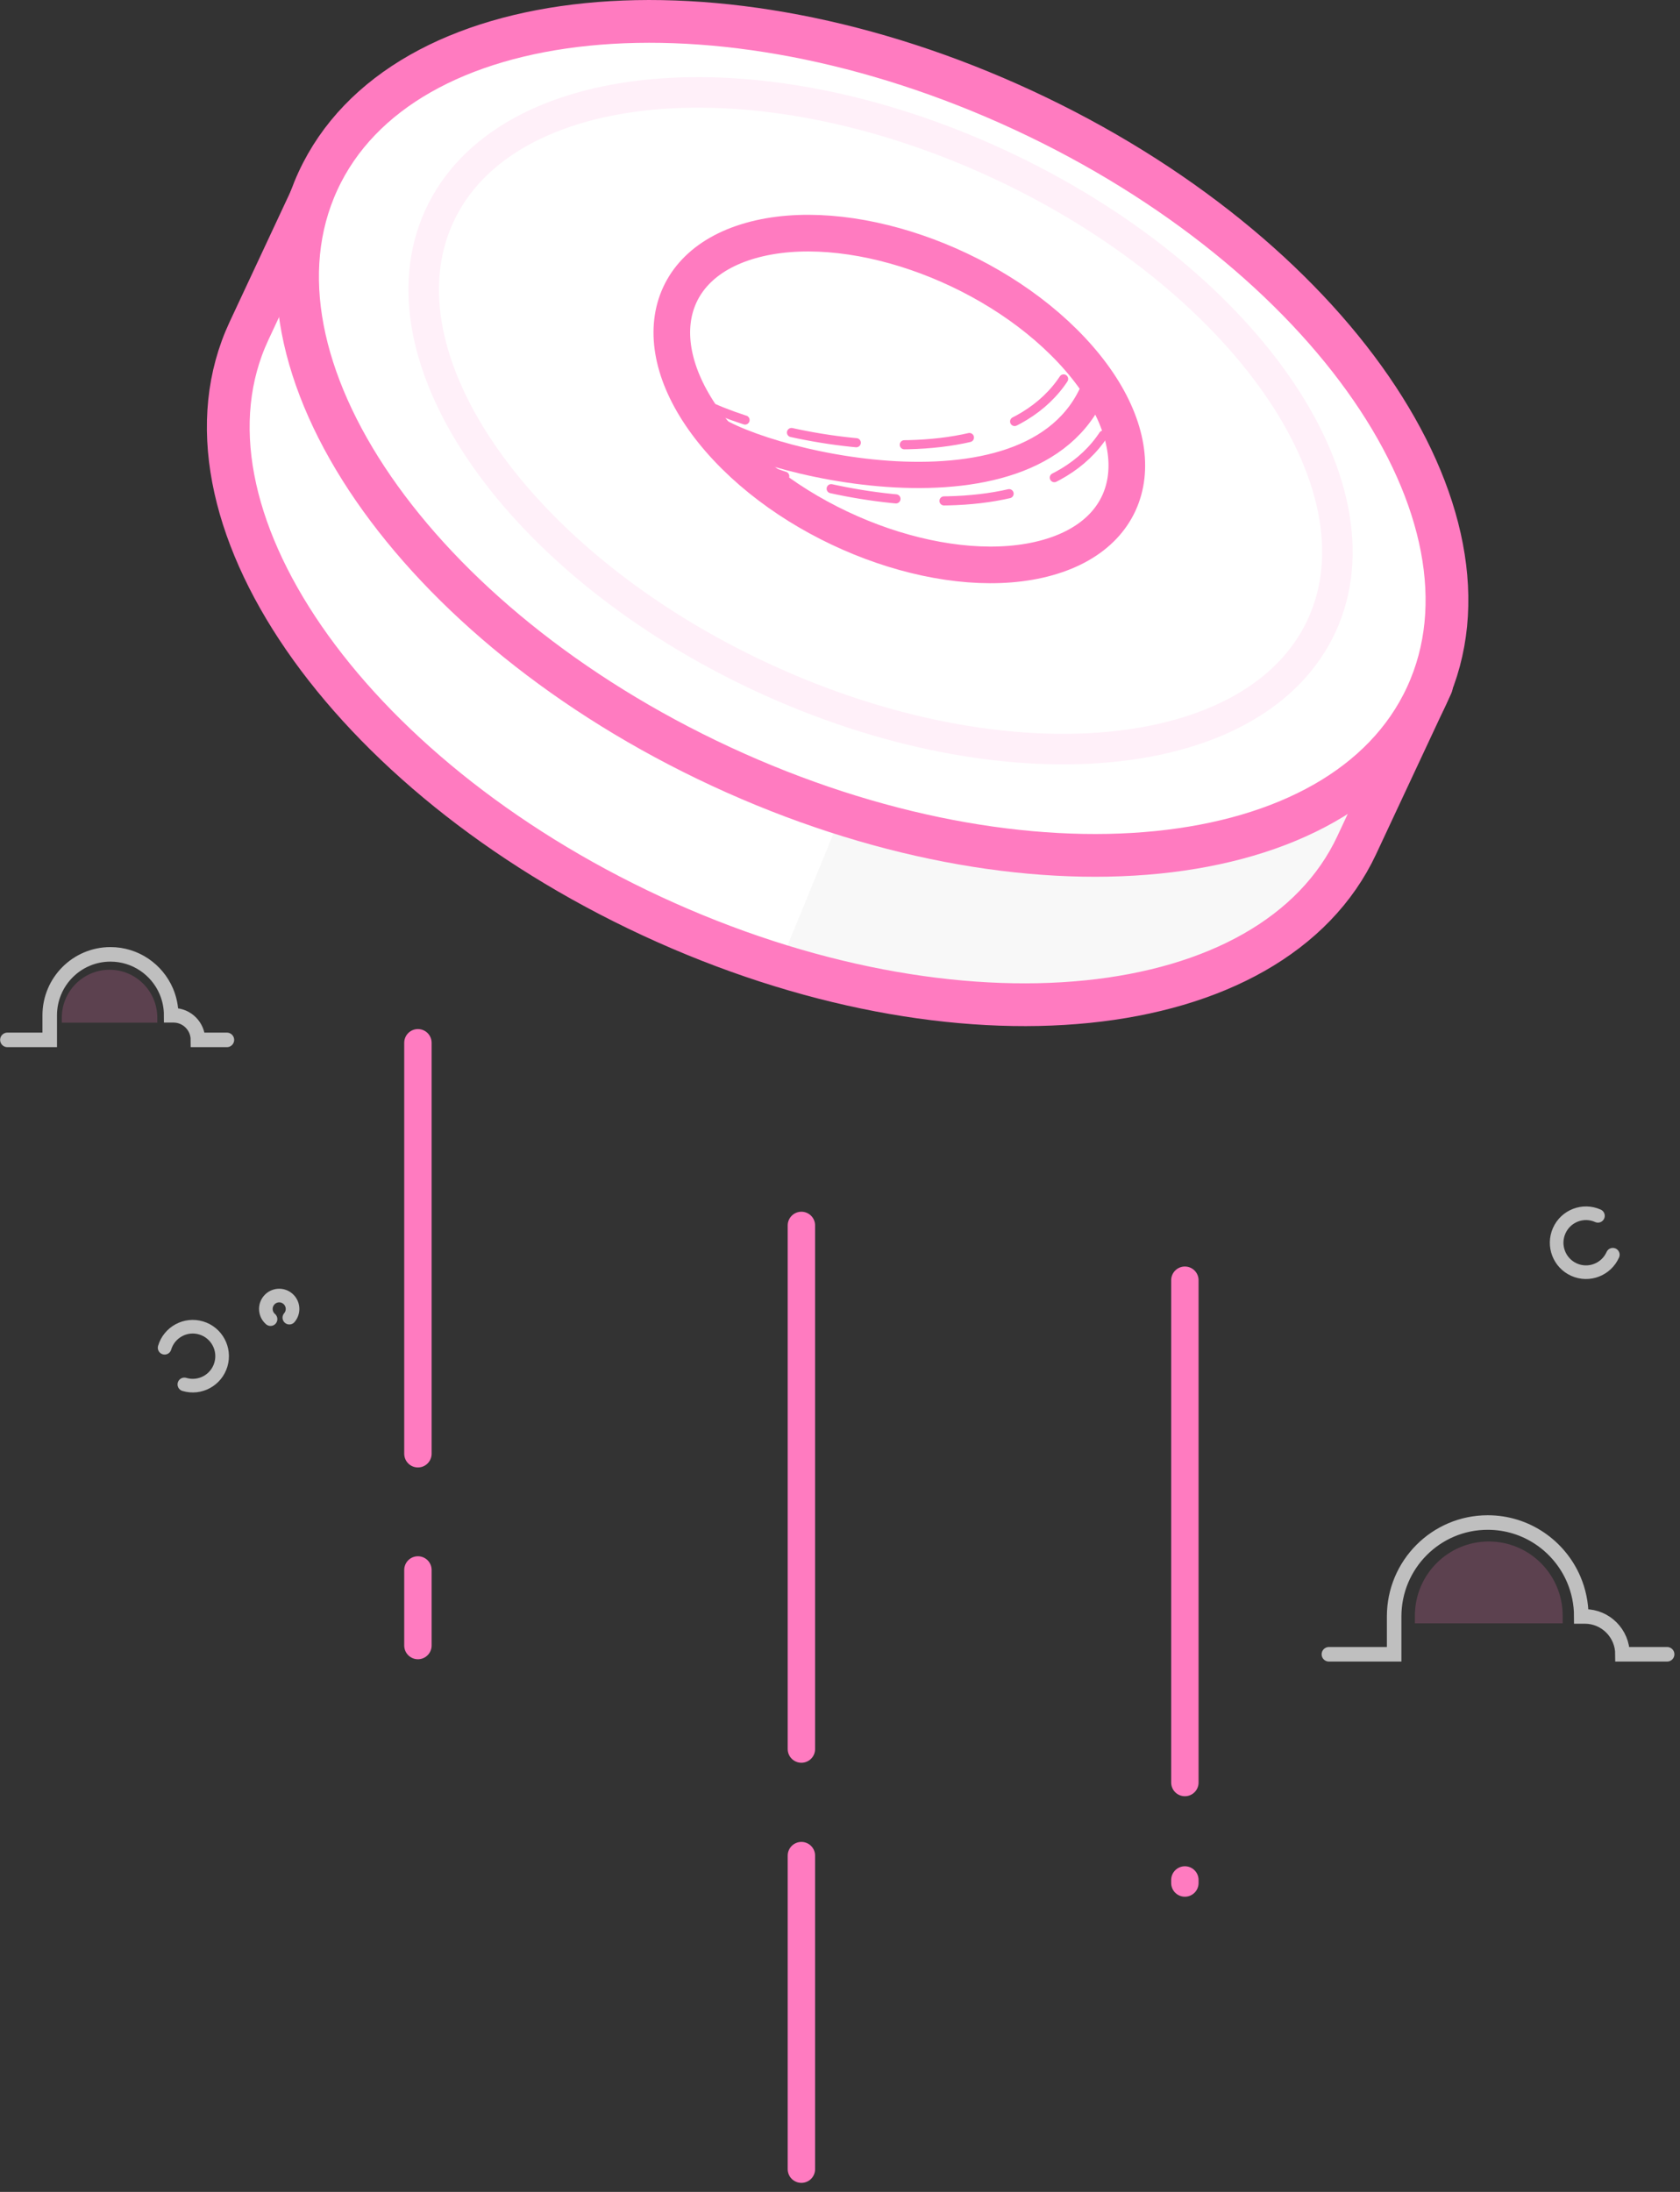 <?xml version="1.0" encoding="UTF-8"?>
<svg width="92px" height="120px" viewBox="0 0 92 120" version="1.1" xmlns="http://www.w3.org/2000/svg" xmlns:xlink="http://www.w3.org/1999/xlink">
    <rect x="0" y="0" width="92" height="120" fill="#333333" stroke="none"/>
    <!-- Generator: Sketch 49.1 (51147) - http://www.bohemiancoding.com/sketch -->
    <title>Graphic - Toss</title>
    <desc>Created with Sketch.</desc>
    <defs></defs>
    <g id="Match-Center" stroke="none" stroke-width="1" fill="none" fill-rule="evenodd">
        <g id="00-Assets" transform="translate(-500, -1353)">
            <g id="Graphic---Toss" transform="translate(475, 1352)">
                <g id="Toss" transform="translate(0, 2)">
                    <g id="ic_toss">
                        <g id="coin" transform="translate(37.158, 0)">
                            <g id="Page-1" transform="translate(0.175, 0.004)">
                                <path d="M4.711,9.824 L1.304,17.111 C-3.323,27.006 6.593,41.37 23.358,49.149 C40.124,56.929 57.34,55.155 61.967,45.259 L66.065,36.496" id="Fill-1" fill="#FFFFFF"></path>
                                <path d="M66.065,36.495 L54.947,31.662 L33.76,43.536 L30.348,51.839 C44.671,56.271 57.984,53.777 61.967,45.259 L66.065,36.495 Z" id="Fill-3" fill="#F8F8F8"></path>
                                <path d="M4.711,9.824 L1.304,17.111 C-3.323,27.006 6.593,41.37 23.358,49.149 C40.124,56.929 57.34,55.155 61.967,45.259 L66.065,36.496" id="Stroke-5" stroke="#FF7BC0" stroke-width="2.341" stroke-linecap="round" stroke-linejoin="round"></path>
                                <path d="M65.79,37.083 C61.219,47.004 43.922,48.741 27.156,40.961 C10.391,33.182 0.506,18.832 5.077,8.911 C9.648,-1.011 26.945,-2.747 43.711,5.032 C60.476,12.812 70.361,27.161 65.79,37.083" id="Fill-7" fill="#FFFFFF"></path>
                                <path d="M65.79,37.083 C61.219,47.004 43.922,48.741 27.156,40.961 C10.391,33.182 0.506,18.832 5.077,8.911 C9.648,-1.011 26.945,-2.747 43.711,5.032 C60.476,12.812 70.361,27.161 65.79,37.083 Z" id="Stroke-9" stroke="#FF7BC0" stroke-width="2.341" stroke-linecap="round" stroke-linejoin="round"></path>
                                <path d="M60.047,33.242 C56.472,41.002 42.756,42.274 29.413,36.083 C16.07,29.892 8.152,18.581 11.728,10.821 C15.303,3.06 29.019,1.787 42.362,7.979 C55.705,14.17 63.623,25.481 60.047,33.242 Z" id="Stroke-35" stroke="#FFF0F9" stroke-width="1.672"></path>
                                <path d="M26.313,22.11 C28.512,24.193 44.771,28.384 47.734,19.877" id="Stroke-37" stroke="#FF7BC0" stroke-width="1.437" stroke-linecap="round" stroke-linejoin="round"></path>
                                <path d="M25.24,20.46 C27.438,22.544 43.697,26.735 46.66,18.228" id="Stroke-39" stroke="#FF7BC0" stroke-width="0.5" stroke-linecap="round" stroke-linejoin="round" stroke-dasharray="3.593,2.635"></path>
                                <path d="M27.413,23.535 C29.611,25.618 45.87,29.809 48.833,21.302" id="Stroke-41" stroke="#FF7BC0" stroke-width="0.5" stroke-linecap="round" stroke-linejoin="round" stroke-dasharray="3.593,2.635"></path>
                                <path d="M28.784,12.163 C33.997,10.689 41.863,13.38 46.354,18.172 C50.845,22.965 50.26,28.045 45.047,29.519 C39.834,30.993 31.968,28.302 27.477,23.51 C22.986,18.717 23.571,13.637 28.784,12.163 Z" id="Stroke-43" stroke="#FF7BC0" stroke-width="2.006" stroke-linecap="round" stroke-linejoin="round"></path>
                            </g>
                        </g>
                        <g id="Pitch-and-background" transform="translate(0, 46.502)">
                            <g id="Page-1" transform="translate(22.667, 4.683)">
                                <path d="M11.348,21.6 C11.602,20.746 12.498,20.261 13.348,20.516 C14.199,20.77 14.683,21.669 14.429,22.523 C14.175,23.377 13.28,23.862 12.429,23.607" id="Stroke-23" stroke="#BFBFBF" stroke-width="0.746" stroke-linecap="round"></path>
                                <path d="M90.654,16.507 C90.292,17.321 89.342,17.687 88.531,17.324 C87.72,16.962 87.356,16.008 87.717,15.194 C88.078,14.38 89.028,14.014 89.839,14.377" id="Stroke-25" stroke="#BFBFBF" stroke-width="0.746" stroke-linecap="round"></path>
                                <path d="M17.148,20.033 C16.841,19.77 16.805,19.307 17.067,18.999 C17.329,18.691 17.791,18.655 18.097,18.918 C18.404,19.181 18.441,19.644 18.178,19.952" id="Stroke-27" stroke="#BFBFBF" stroke-width="0.746" stroke-linecap="round"></path>
                                <path d="M75.106,38.382 L78.679,38.382 L78.679,36.31 C78.679,33.47 80.973,31.168 83.803,31.168 L83.803,31.168 C85.915,31.168 87.729,32.451 88.513,34.282 C88.779,34.905 88.927,35.59 88.927,36.31 L89.119,36.31 C90.259,36.31 91.183,37.238 91.183,38.382 L93.628,38.382" id="Stroke-31" stroke="#BFBFBF" stroke-width="0.796" stroke-linecap="round"></path>
                                <path d="M83.861,32.206 L83.861,32.206 C81.627,32.206 79.815,34.024 79.815,36.266 L79.815,36.686 L87.908,36.686 L87.908,36.266 C87.908,34.024 86.096,32.206 83.861,32.206" id="Fill-33" fill="#FF7BC0" opacity="0.2"></path>
                                <path d="M2.738,4.745 L5.056,4.745 L5.056,3.4 C5.056,1.557 6.545,0.063 8.382,0.063 L8.382,0.063 C9.753,0.063 10.93,0.896 11.439,2.084 C11.611,2.488 11.707,2.933 11.707,3.4 L11.832,3.4 C12.572,3.4 13.172,4.003 13.172,4.745 L14.758,4.745" id="Stroke-37" stroke="#BFBFBF" stroke-width="0.796" stroke-linecap="round"></path>
                                <path d="M8.332,0.906 L8.332,0.906 C6.888,0.906 5.717,2.081 5.717,3.531 L5.717,3.802 L10.947,3.802 L10.947,3.531 C10.947,2.081 9.776,0.906 8.332,0.906" id="Fill-39" fill="#FF7BC0" opacity="0.2"></path>
                            </g>
                        </g>
                    </g>
                    <g id="Group-14" transform="translate(47.436, 56.005)">
                        <path d="M0.45,28.945 L0.45,33.083" id="Fill-11" fill="#FFFFFF"></path>
                        <path d="M0.45,28.945 L0.45,33.083" id="Stroke-13" stroke="#FF7BC0" stroke-width="1.5" stroke-linecap="round" stroke-linejoin="round"></path>
                        <path d="M0.45,0.083 L0.45,22.583" id="Fill-15" fill="#FFFFFF"></path>
                        <path d="M0.45,0.083 L0.45,22.583" id="Stroke-17" stroke="#FF7BC0" stroke-width="1.5" stroke-linecap="round" stroke-linejoin="round"></path>
                        <path d="M42.45,13.083 L42.45,40.583" id="Fill-23" fill="#FFFFFF"></path>
                        <path d="M42.45,13.083 L42.45,40.583" id="Stroke-25" stroke="#FF7BC0" stroke-width="1.5" stroke-linecap="round" stroke-linejoin="round"></path>
                        <path d="M42.45,45.917 L42.45,46.084" id="Fill-19" fill="#FFFFFF"></path>
                        <path d="M42.45,45.917 L42.45,46.084" id="Stroke-21" stroke="#FF7BC0" stroke-width="1.5" stroke-linecap="round" stroke-linejoin="round"></path>
                        <path d="M21.45,44.584 L21.45,61.75" id="Stroke-29" stroke="#FF7BC0" stroke-width="1.5" stroke-linecap="round" stroke-linejoin="round"></path>
                        <path d="M21.45,10.083 L21.45,38.75" id="Stroke-33" stroke="#FF7BC0" stroke-width="1.5" stroke-linecap="round" stroke-linejoin="round"></path>
                    </g>
                </g>
            </g>
        </g>
    </g>
</svg>